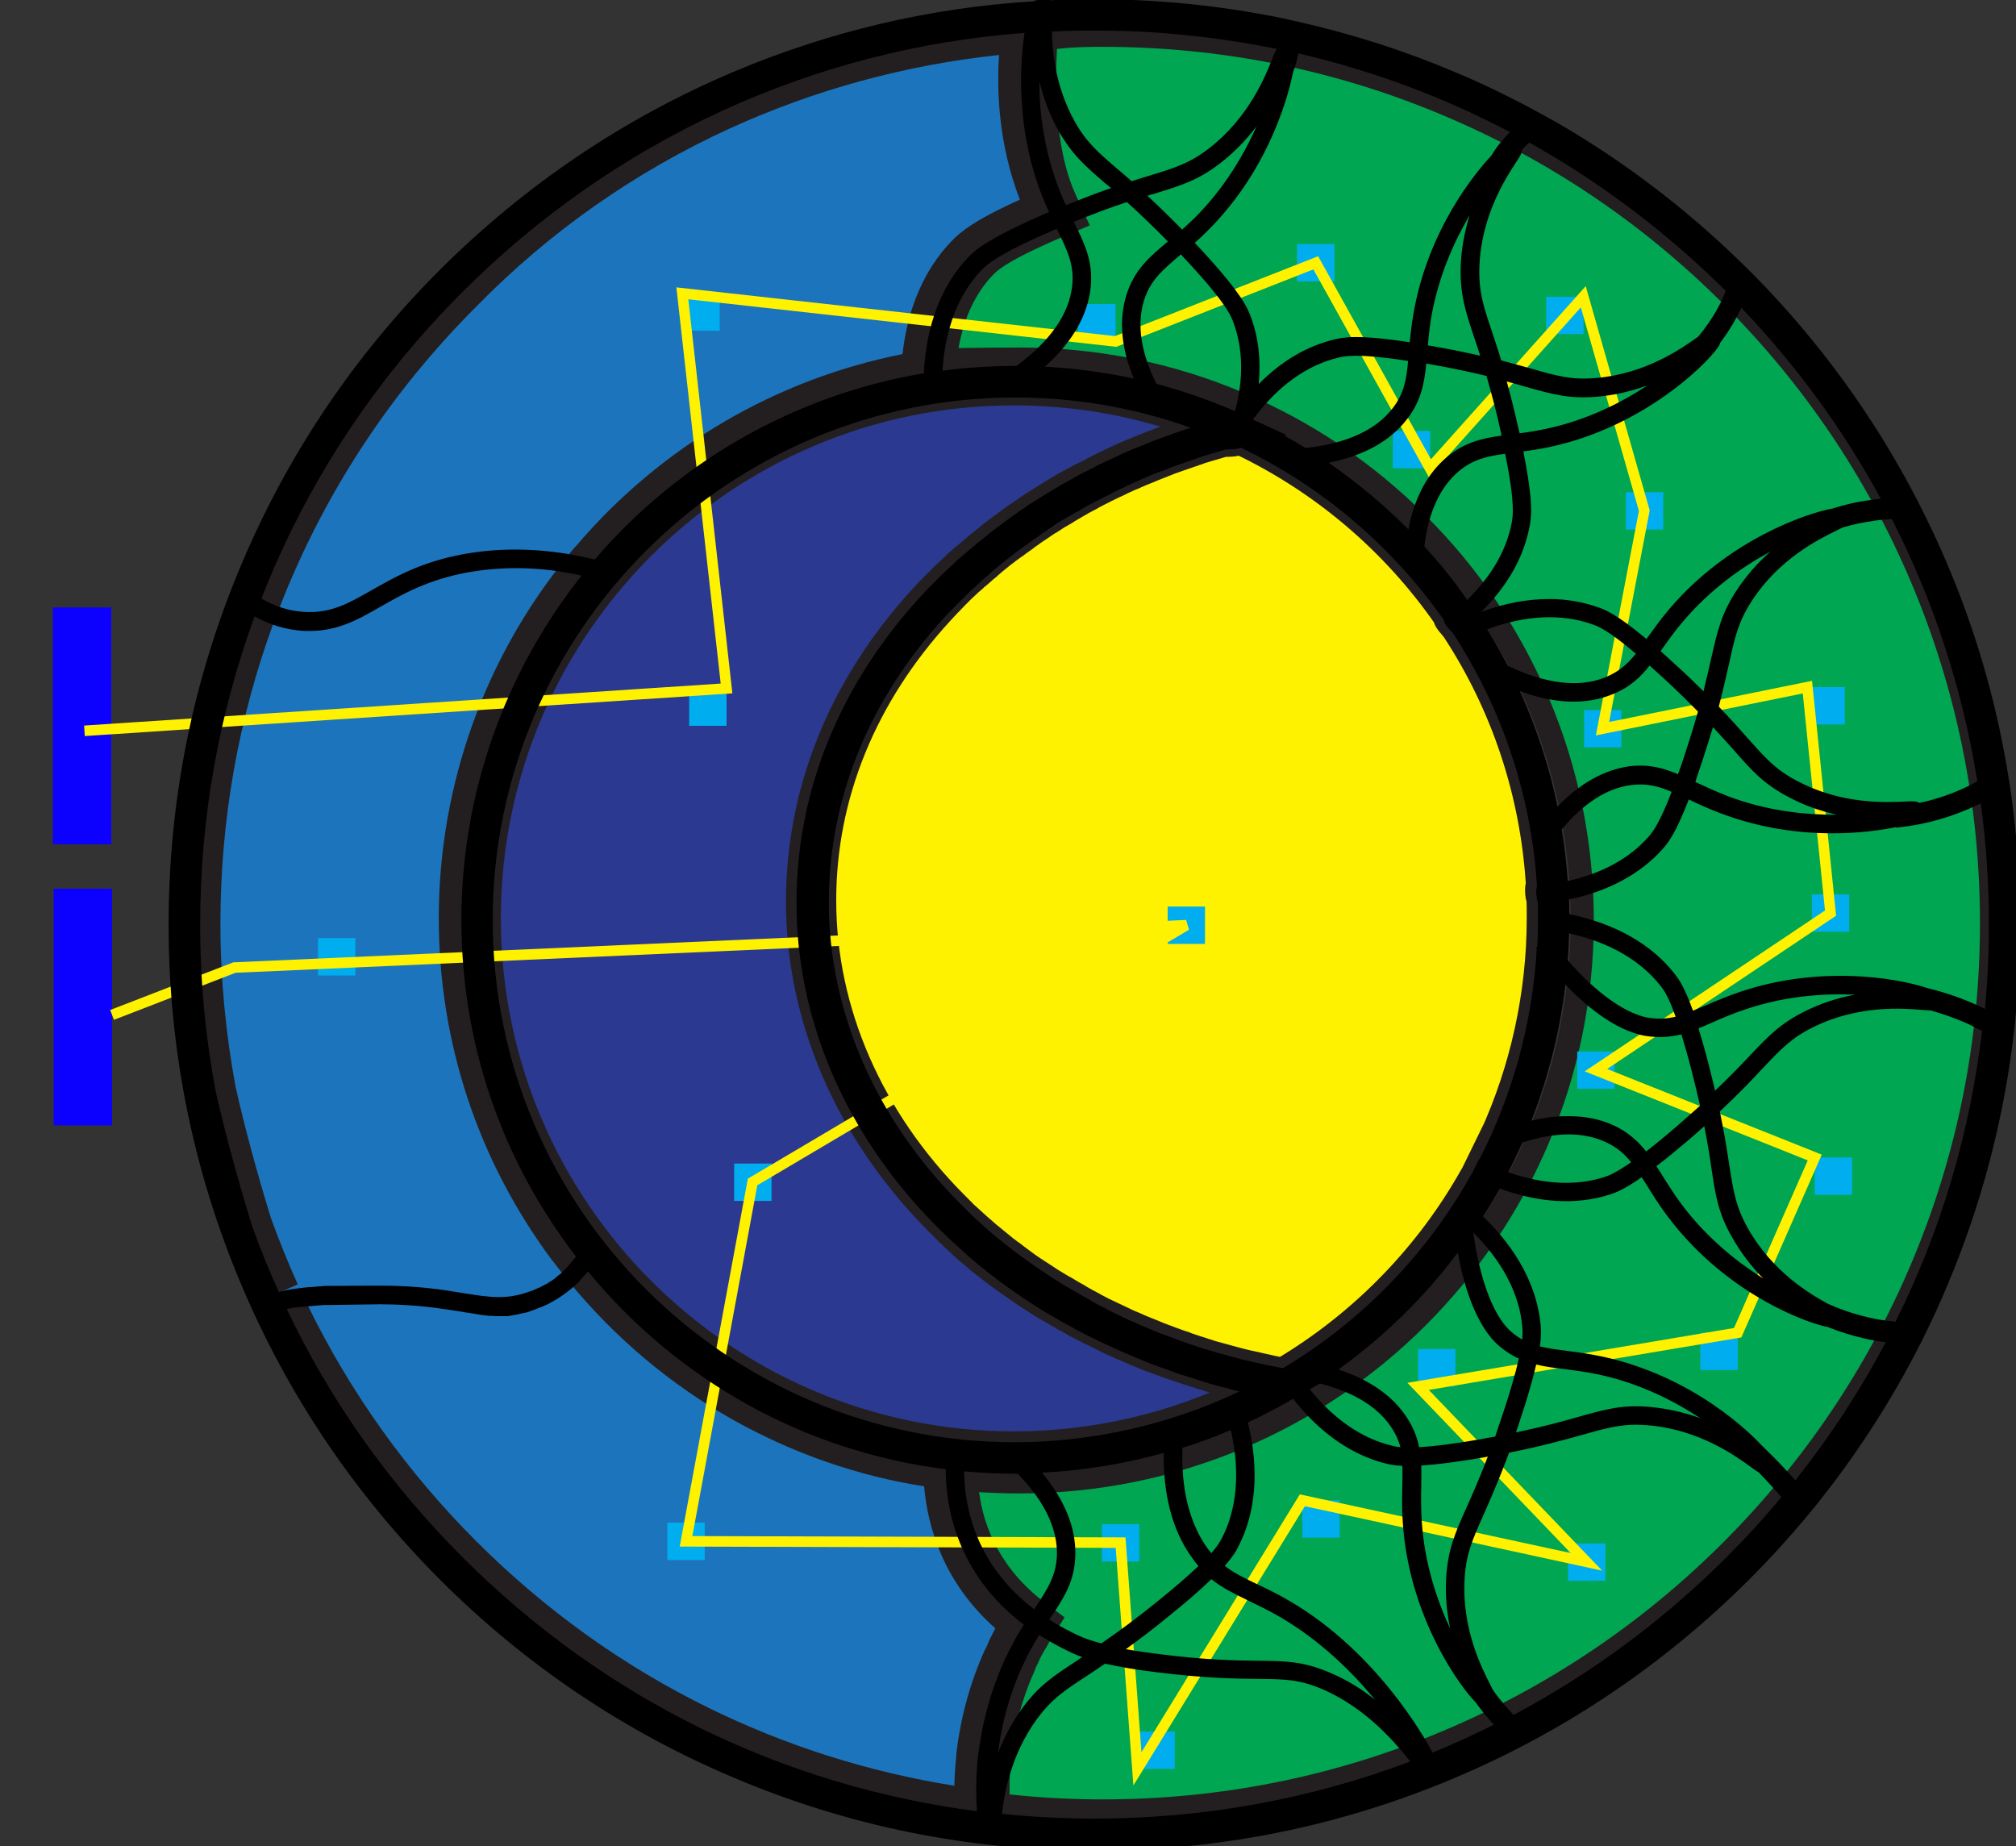 <?xml version="1.0" encoding="utf-8"?>
<!-- Generator: Adobe Illustrator 19.2.1, SVG Export Plug-In . SVG Version: 6.00 Build 0)  -->
<svg version="1.1" id="ELD:_Sun_and_Moon" xmlns="http://www.w3.org/2000/svg" xmlns:xlink="http://www.w3.org/1999/xlink" x="0px"
	 y="0px" viewBox="0 0 766.4 701.8" style="enable-background:new 0 0 766.4 701.8;" xml:space="preserve">
<rect x="0" y="0" width="766.4" height="701.8" fill="#333333" stroke="none"/>
<style type="text/css">
	.st0{fill:#00A651;}
	.st1{fill:#231F20;}
	.st2{fill:#1C75BC;}
	.st3{fill:#2B3990;stroke:#231F20;stroke-width:9;stroke-miterlimit:10;}
	.st4{fill:#FFF200;stroke:#231F20;stroke-width:9;stroke-miterlimit:10;}
	.st5{fill:#00AEEF;}
	.st6{fill:#0C00FF;}
	.st7{fill:none;stroke:#FFF200;stroke-width:4;}
</style>
<g id="DIF:_SunRays_2_">
	<g>
		<path class="st0" d="M419.2,688.4c-13.3,0-26.7-0.8-39.9-2.3c-0.1-8,0.1-14,0.4-16.7l0.2-1.5c1.4-12.2,4.6-23.9,9.5-34.8l0.1-0.2
			c0-0.1,0.1-0.2,0.1-0.3c0.2-0.5,0.5-1,0.7-1.4l0.2-0.4c0.2-0.4,0.4-0.9,0.7-1.3c0.2-0.4,0.4-0.8,0.6-1.2c0.5-1,1-1.9,1.5-2.8
			c0.3-0.5,0.6-1.1,0.9-1.6c0.1-0.2,0.9-1.5,0.9-1.5c0.6-1,1.2-2,1.8-3l2.2-3.5l-3.3-2.5c-21.3-15.8-27.3-35.7-28.1-51.1
			c5,0.4,12.3,0.8,20.3,0.8c57.1,0,110.7-22.2,151.1-62.5s62.6-93.9,62.6-150.9c0-117.6-95.9-213.3-213.7-213.3
			c-10.2,0-19.7,0.1-28.4,0.3c1.5-14.7,6.6-26.8,14.9-35.5c2-2,6-6.3,29.8-16.3l4.3-1.8l-2-4.2c-1.2-2.5-2.1-4.6-2.9-6.7
			c-7.3-18.7-6.8-44.7-5.9-58.2c7.2-0.4,14.4-0.7,21.5-0.7c90.3,0,175.2,35.1,239.1,98.9s99,148.5,99,238.7s-35.2,174.9-99,238.7
			C594.4,653.2,509.5,688.4,419.2,688.4z"/>
		<path class="st1" d="M419.2,17.8c45,0,88.7,8.8,129.8,26.2c39.7,16.8,75.4,40.8,106,71.4s54.7,66.2,71.5,105.9
			c17.4,41.1,26.2,84.7,26.2,129.6s-8.8,88.6-26.2,129.6c-16.8,39.7-40.9,75.3-71.5,105.9s-66.3,54.6-106,71.4
			c-41.1,17.4-84.8,26.2-129.8,26.2c-11.8,0-23.7-0.6-35.4-1.9c0-5.8,0.1-10.1,0.4-12.2v-0.4v-0.4l0,0l0,0V669c0-0.1,0-0.3,0-0.4
			c1.4-11.8,4.4-23.1,9.1-33.5l0.1-0.2v-0.1l0.1-0.1v-0.1v-0.1c0.2-0.4,0.4-0.9,0.6-1.3l0.2-0.4c0.2-0.4,0.4-0.9,0.6-1.3l0,0l0,0
			c0.2-0.4,0.3-0.7,0.5-1.1l0,0l0,0c0.5-1,0.9-1.8,1.4-2.6c0.3-0.5,0.6-1,0.9-1.5c0.1-0.2,0.2-0.3,0.3-0.5c0.1-0.2,0.2-0.4,0.3-0.6
			c0.1-0.1,0.1-0.3,0.2-0.4c0.6-1,1.2-2,1.8-2.9l4.4-7.1l-6.7-5c-17.6-13-24-29.1-25.8-42.6c4.4,0.3,9.7,0.5,15.4,0.5
			c29.4,0,58-5.8,84.9-17.1c26-11,49.3-26.7,69.4-46.7c20-20,35.8-43.3,46.8-69.2c11.4-26.9,17.2-55.4,17.2-84.8
			s-5.8-57.9-17.2-84.8c-11-25.9-26.7-49.2-46.8-69.2c-20-20-43.4-35.7-69.4-46.7c-26.9-11.4-55.5-17.1-84.9-17.1
			c-8.2,0-16,0.1-23.2,0.2c2-11.4,6.4-20.8,13-27.7c1.6-1.7,5.4-5.6,28.3-15.3l8.6-3.6l-3.9-8.4c-0.7-1.5-1.7-3.8-2.8-6.4
			c-6.4-16.3-6.5-38.5-5.8-52.3C407.8,17.9,413.6,17.8,419.2,17.8 M419.2,8.8c-8.6,0-17.2,0.3-25.6,1c-1.5,17.6-1.7,44.8,5.9,64.1
			c1,2.5,2,4.8,3,6.9c-24.6,10.4-28.9,14.9-31.3,17.3c-10,10.4-15.7,25.3-16.6,43.2c9.2-0.3,20.2-0.5,33.3-0.5
			c115.5,0,209.2,93.5,209.2,208.8s-93.7,208.8-209.2,208.8c-10.5,0-20-0.8-25-1.3c-0.1,15.1,4.1,40.4,30.1,59.7
			c-0.6,1-1.3,2-1.9,3.1c-0.2,0.3-0.4,0.6-0.6,1c-0.1,0.2-0.2,0.4-0.3,0.6c-0.3,0.5-0.6,1.1-0.9,1.6c-0.5,1-1,1.9-1.5,2.9
			c-0.2,0.4-0.4,0.9-0.6,1.3c-0.2,0.5-0.5,1-0.7,1.4c-0.3,0.6-0.6,1.2-0.9,1.8c-0.1,0.2-0.2,0.4-0.3,0.6
			c-5.8,12.8-8.6,25.4-9.9,36.2c0,0.2,0,0.4-0.1,0.6c0,0.3-0.1,0.6-0.1,0.9c-0.4,3.9-0.5,12.6-0.3,21.2c14.5,1.9,29.3,2.8,44.3,2.8
			c189.2,0,342.6-153.1,342.6-342S608.4,8.8,419.2,8.8L419.2,8.8z M359.4,556.8c-0.3,0,1,0.2,3.5,0.4v-0.1
			C360.8,556.9,359.7,556.8,359.4,556.8L359.4,556.8z"/>
	</g>
</g>
<g id="DIF:_MoonRAys">
	<path class="st2" d="M367.1,683.8c-72.1-10.3-137.5-43.1-189.5-95.1c-26.6-26.6-48.4-57.1-64.7-90.5c-1.5-3.3-3.4-7.3-3.7-8.1
		c0.1,0.2,0.6,1.8-0.3,3.5l-2.9,2.2l-2-8.6l4.9,2.4c-3.9-8.5-7.4-17.2-10.4-25.6c-5.6-18-10.1-34.9-13.6-50.2
		c-3.9-20.7-5.9-41.9-5.9-63c0-40.2,7-79.5,20.7-116.8c0.3-0.6,0.6-1.2,0.8-1.8c0.2-0.6,0.8-2.1,1.1-3.1c0.1-0.2,0.1-0.5,0.2-0.7
		c16.9-43.3,42.3-82.2,75.7-115.5c28.6-28.6,61.5-51.6,97.8-68.2c34.5-15.8,71.3-25.6,109.4-29c-1.4,12.5-1.9,35.4,7.5,59.5
		c0.4,1,0.8,1.9,1.2,2.9c-21.8,9.5-26,13.9-28.5,16.6c-10.3,10.7-16.3,25.7-17.7,43.6c-48.3,8.7-92.5,34.1-124.6,71.8
		c-0.6,0.6-1.3,1.4-2.1,2.4c-0.9,1.1-1.5,1.8-1.9,2.4c-30.5,37.9-47.3,85.5-47.3,134c0,46.3,14.6,90.3,42.2,127.4l6,7.7
		c34.4,42.2,82.6,69.4,136,76.9c0.6,14.7,5.7,38.2,28.6,56.9l-0.4,0.7c-0.1,0.2-0.3,0.4-0.4,0.7c-0.3,0.5-0.6,1.1-0.9,1.7
		c-0.6,1-1.1,2-1.6,3c-0.2,0.4-0.4,0.8-0.7,1.3c0,0-0.5,1.1-0.7,1.5l-0.2,0.5c-0.2,0.5-0.5,1-0.7,1.5c-0.1,0.2-0.2,0.4-0.3,0.7
		c-5.3,11.7-8.7,24.3-10.2,37.4l-0.2,1.5C367.2,673.6,367,678.9,367.1,683.8z"/>
	<path class="st1" d="M379.8,20.9c-0.9,13.4-0.3,33.7,7.9,55c-17.5,7.9-22.6,12.3-26,15.8c-10.3,10.7-16.7,25.5-18.6,42.9
		c-48,9.5-91.7,35-123.8,72.6c-0.8,0.8-1.5,1.6-2.2,2.5c-0.8,1-1.4,1.8-2,2.5c-15.3,19-27.2,40.1-35.4,62.9
		c-8.5,23.7-12.9,48.6-12.9,73.9c0,47.2,14.9,92.2,43.1,130.1l0.1,0.1l0.1,0.1l5.8,7.5l0.1,0.1l0.1,0.1
		c17.6,21.5,38.7,39.3,62.9,52.9c22.6,12.6,46.9,21.1,72.3,25.1c1.3,14.9,7,36.2,27.1,54c-0.5,0.9-1,1.8-1.5,2.9
		c-0.2,0.5-0.5,0.9-0.7,1.4s-0.5,1-0.7,1.5v0.1v0.1l-0.2,0.4c-0.2,0.5-0.5,1-0.7,1.4c-0.1,0.2-0.2,0.5-0.4,0.8
		c-5.4,12.1-9,25.1-10.6,38.7v0.1v0.1v0.1c0,0.2,0,0.3-0.1,0.5v0.4v0.4c-0.4,3.7-0.6,7.3-0.7,10.9c-32.5-5.2-63.8-15.1-93.2-29.5
		c-32.7-16-62.5-37.4-88.6-63.5c-26.2-26.2-47.7-56.3-63.8-89.2c-1.5-3.1-3.2-6.9-3.5-7.7c0.2,0.6,1.3,3.7-0.5,7.1l-8-4.2l2,8.8
		l-2-8.8l0,0l8-3.6c-3.8-8.4-7.2-16.9-10.2-25.2c-5.5-17.9-10-34.6-13.4-49.7c-3.8-20.4-5.8-41.3-5.8-62.1c0-39.5,6.8-78,20.3-114.7
		c1.2-2.1,1.9-4.4,2.3-5.8c0.1-0.2,0.1-0.4,0.2-0.6c16.7-42.6,41.7-80.8,74.5-113.6C209,88,241.5,65.3,277.3,48.9
		C309.7,34.1,344.2,24.7,379.8,20.9 M390,10.9c-81.5,6-157.2,40.6-215.6,98.9c-34.1,34.1-60,74.1-76.9,117.6
		c0.2,0.2-1.7,4.8-1.8,4.8l0,0c-13.9,37.5-21.1,77.5-21.1,118.6c0,21.7,2,43.1,6,64c3.5,15.5,8.1,32.4,13.7,50.7
		c3.1,8.8,6.7,17.5,10.5,26c0.1,0,0.1,0,0.2,0c-0.2,0,3.9,8.7,3.9,8.7c16.4,33.6,38.4,64.5,65.6,91.7c54,54,122.9,87.6,197.4,97.1
		c-0.4-5-0.5-12.1,0.4-20.3c0-0.3,0.1-0.6,0.1-0.9c0-0.2,0-0.4,0.1-0.6c1.2-10.7,4.1-23.4,9.9-36.2c0.1-0.2,0.2-0.4,0.3-0.6
		c0.3-0.6,0.6-1.2,0.9-1.8c0.2-0.5,0.5-1,0.7-1.4s0.4-0.9,0.6-1.3c0.5-1,1-1.9,1.5-2.9c0.3-0.5,0.6-1.1,0.9-1.6
		c0.1-0.2,0.2-0.4,0.4-0.6c0.2-0.3,0.4-0.6,0.6-1c0.6-1.1,1.3-2.1,1.9-3.1c-26-19.3-30.2-44.7-30.1-59.7
		c-55-6.7-103.5-34.8-136.9-75.7l-5.8-7.5c-25.9-34.9-41.3-78.1-41.3-124.8c0-49.7,17.4-95.5,46.5-131.4c-0.1,0,3.4-4.3,3.5-4.3l0,0
		c31.5-37,75.7-62.9,125.7-71.1c0.7-18.4,6.4-33.7,16.6-44.3c2.3-2.4,6.7-6.9,31.3-17.3c-1-2.1-2-4.4-3-6.9
		C386.8,48.9,387.7,24.8,390,10.9L390,10.9z"/>
</g>
<path id="DIF:_Moon" class="st3" d="M473.8,528c-27.4,13.5-57.6,20.6-88.4,20.6c-110,0-199.5-89.5-199.5-199.5
	s89.5-199.5,199.5-199.5c24.1,0,47.6,4.2,69.8,12.6c-0.7,0.2-1.3,0.4-2,0.6c-0.5,0.2-1,0.3-1.6,0.5c-1,0.3-2,0.7-3,1
	c-0.3,0.1-0.7,0.2-1.1,0.4c-1.3,0.5-2.7,0.9-4,1.4c-0.5,0.2-0.9,0.3-1.4,0.5c-0.9,0.3-1.8,0.6-2.6,1c-0.5,0.2-1.1,0.4-1.6,0.6
	c-0.8,0.3-1.5,0.6-2.3,0.9c-0.6,0.2-1.2,0.5-1.7,0.7c-0.7,0.3-1.5,0.6-2.2,0.9c-0.6,0.2-1.2,0.5-1.8,0.7c-0.7,0.3-1.4,0.6-2.1,0.9
	c-0.6,0.3-1.2,0.5-1.8,0.8c-0.7,0.3-1.4,0.6-2.1,1c-0.6,0.3-1.2,0.5-1.7,0.8c-0.7,0.3-1.4,0.7-2.1,1c-0.5,0.3-1.1,0.5-1.6,0.8
	c-0.8,0.4-1.5,0.7-2.2,1.1c-0.5,0.2-1,0.5-1.5,0.8c-0.9,0.5-1.8,0.9-2.8,1.4c-0.3,0.2-0.6,0.3-1,0.5c-1.2,0.6-2.4,1.3-3.6,1.9
	c-0.4,0.2-0.9,0.5-1.3,0.7c-0.8,0.4-1.5,0.8-2.3,1.3c-0.5,0.3-1,0.6-1.5,0.9c-0.7,0.4-1.4,0.8-2,1.2c-0.5,0.3-1.1,0.6-1.6,1
	c-0.7,0.4-1.3,0.8-2,1.2c-0.5,0.3-1,0.7-1.6,1c-0.6,0.4-1.3,0.8-1.9,1.2c-0.5,0.3-1,0.7-1.5,1c-0.6,0.4-1.3,0.8-1.9,1.3
	c-0.5,0.3-1,0.7-1.5,1c-0.6,0.4-1.3,0.9-1.9,1.3c-0.5,0.3-0.9,0.6-1.4,1c-0.7,0.5-1.4,1-2.1,1.5c-0.4,0.3-0.8,0.6-1.2,0.9
	c-0.9,0.7-1.8,1.4-2.7,2c-0.2,0.1-0.4,0.3-0.5,0.4c-1.1,0.8-2.1,1.6-3.2,2.5c-0.4,0.3-0.7,0.6-1.1,0.9c-0.7,0.5-1.4,1.1-2.1,1.7
	c-0.4,0.3-0.8,0.7-1.2,1c-0.6,0.5-1.2,1-1.9,1.6c-0.4,0.4-0.8,0.7-1.3,1.1c-0.6,0.5-1.2,1-1.8,1.5c-0.4,0.4-0.9,0.8-1.3,1.1
	c-0.6,0.5-1.1,1-1.7,1.5c-0.4,0.4-0.8,0.8-1.2,1.2c-0.6,0.5-1.1,1.1-1.7,1.6c-0.4,0.4-0.8,0.8-1.2,1.1c-0.6,0.6-1.2,1.1-1.7,1.7
	l-1.1,1.1c-0.6,0.6-1.2,1.3-1.9,1.9c-0.3,0.3-0.6,0.6-0.9,0.9c-0.9,0.9-1.8,1.9-2.7,2.9c-30.9,33.6-47.2,73.8-47.2,116.2
	c0,44.4,18.8,87.8,52.9,122.1c1,1,2,2,3,3c0.3,0.3,0.7,0.7,1,1c0.7,0.7,1.4,1.3,2.1,2c0.4,0.4,0.8,0.8,1.2,1.1
	c0.6,0.6,1.3,1.2,1.9,1.8c0.4,0.4,0.9,0.8,1.3,1.2c0.6,0.6,1.3,1.1,1.9,1.6c0.5,0.4,0.9,0.8,1.4,1.2c0.6,0.5,1.3,1,1.9,1.6
	c0.5,0.4,1,0.8,1.5,1.2c0.6,0.5,1.3,1,1.9,1.5c0.5,0.4,1,0.8,1.5,1.2c0.7,0.5,1.3,1,2,1.5c0.5,0.4,1,0.7,1.5,1.1
	c0.7,0.5,1.4,1,2.1,1.5c0.5,0.4,1,0.7,1.4,1c0.8,0.5,1.5,1.1,2.3,1.6c0.4,0.3,0.9,0.6,1.3,0.9c1,0.7,2,1.4,3,2
	c0.2,0.1,0.4,0.3,0.6,0.4c1.2,0.8,2.4,1.6,3.7,2.4c0.4,0.3,0.9,0.5,1.3,0.8c0.8,0.5,1.6,1,2.5,1.5c0.5,0.3,1,0.6,1.6,0.9
	c0.7,0.4,1.5,0.9,2.2,1.3c0.6,0.3,1.1,0.6,1.7,1c0.7,0.4,1.4,0.8,2.2,1.2c0.6,0.3,1.2,0.6,1.8,1c0.7,0.4,1.4,0.8,2.2,1.2
	c0.6,0.3,1.2,0.6,1.8,0.9c0.7,0.4,1.5,0.8,2.2,1.1c0.6,0.3,1.2,0.6,1.8,0.9c0.7,0.4,1.5,0.7,2.2,1.1c0.6,0.3,1.2,0.6,1.8,0.9
	c0.8,0.4,1.5,0.7,2.3,1.1c0.6,0.3,1.2,0.5,1.8,0.8c0.8,0.4,1.6,0.7,2.4,1.1c0.6,0.2,1.1,0.5,1.7,0.7c1,0.4,2,0.9,3,1.3
	c0.4,0.2,0.8,0.3,1.1,0.5c1.4,0.6,2.8,1.1,4.2,1.7c0.5,0.2,1,0.4,1.5,0.5c0.9,0.4,1.9,0.7,2.8,1.1c0.6,0.2,1.2,0.4,1.7,0.6
	c0.9,0.3,1.7,0.6,2.5,0.9c0.6,0.2,1.2,0.4,1.9,0.6c0.8,0.3,1.6,0.6,2.5,0.9c0.6,0.2,1.3,0.4,1.9,0.6c0.8,0.3,1.6,0.5,2.5,0.8
	c0.7,0.2,1.3,0.4,1.9,0.6c0.8,0.3,1.7,0.5,2.5,0.8c0.6,0.2,1.3,0.4,1.9,0.6c0.8,0.2,1.7,0.5,2.6,0.7c0.6,0.2,1.2,0.3,1.9,0.5
	c0.9,0.2,1.8,0.5,2.7,0.7c0.6,0.2,1.2,0.3,1.8,0.5c1,0.2,2,0.5,2.9,0.7c0.5,0.1,1,0.2,1.6,0.4C473.5,527.9,473.7,527.9,473.8,528z"
	/>
<path id="DIF:_Sun" class="st4" d="M584.6,360L584.6,360C584.6,360.1,584.6,360.1,584.6,360c-1.6,28.5-9.2,56.3-22.3,81.4
	c0,0-0.1,0-0.1-0.1l-2.2,4.5l0,0c-0.8,1.3-1.5,2.7-2.3,4c-17,29.1-41.3,53.5-70.2,70.7c-0.5-0.1-0.9-0.2-1.3-0.2
	c-0.8-0.2-1.6-0.3-2.4-0.5c-0.7-0.2-1.5-0.3-2.2-0.5c-0.8-0.2-1.6-0.3-2.3-0.5c-0.7-0.2-1.5-0.3-2.2-0.5c-0.8-0.2-1.5-0.3-2.3-0.5
	c-0.7-0.2-1.5-0.3-2.2-0.5c-0.8-0.2-1.5-0.4-2.3-0.6c-0.7-0.2-1.5-0.4-2.2-0.6c-0.7-0.2-1.5-0.4-2.2-0.6c-0.7-0.2-1.5-0.4-2.2-0.6
	c-0.7-0.2-1.5-0.4-2.2-0.6c-0.7-0.2-1.5-0.4-2.2-0.7c-0.7-0.2-1.4-0.4-2.2-0.7c-0.7-0.2-1.5-0.5-2.2-0.7s-1.4-0.5-2.1-0.7
	s-1.5-0.5-2.2-0.8c-0.7-0.2-1.4-0.5-2.1-0.7c-0.7-0.3-1.5-0.5-2.2-0.8c-0.7-0.2-1.4-0.5-2.1-0.8s-1.5-0.5-2.2-0.8s-1.4-0.5-2-0.8
	c-0.7-0.3-1.5-0.6-2.2-0.9s-1.3-0.5-2-0.8s-1.4-0.6-2.2-0.9c-0.6-0.3-1.3-0.6-2-0.9s-1.4-0.6-2.2-0.9c-0.7-0.3-1.3-0.6-1.9-0.9
	c-0.7-0.3-1.4-0.7-2.1-1c-0.6-0.3-1.3-0.6-1.9-0.9c-0.7-0.3-1.4-0.7-2.1-1c-0.6-0.3-1.2-0.6-1.9-0.9c-0.7-0.4-1.4-0.7-2.1-1.1
	c-0.6-0.3-1.2-0.6-1.8-1c-0.7-0.4-1.4-0.7-2.1-1.1c-0.6-0.3-1.2-0.7-1.8-1c-0.7-0.4-1.4-0.8-2-1.2c-0.6-0.3-1.2-0.7-1.8-1
	c-0.7-0.4-1.3-0.8-2-1.2c-0.6-0.4-1.2-0.7-1.8-1c-0.7-0.4-1.3-0.8-2-1.2c-0.6-0.4-1.2-0.7-1.8-1.1c-0.7-0.4-1.3-0.8-2-1.3
	c-0.6-0.4-1.1-0.7-1.7-1.1c-0.7-0.4-1.3-0.9-2-1.3c-0.5-0.4-1.1-0.7-1.7-1.1s-1.3-0.9-1.9-1.3c-0.5-0.4-1.1-0.8-1.6-1.2
	c-0.6-0.5-1.3-0.9-1.9-1.4c-0.5-0.4-1.1-0.8-1.6-1.2c-0.6-0.5-1.2-1-1.9-1.4c-0.5-0.4-1-0.8-1.6-1.2c-0.6-0.5-1.2-1-1.8-1.5
	c-0.5-0.4-1-0.8-1.5-1.2c-0.6-0.5-1.2-1-1.8-1.5c-0.5-0.4-1-0.8-1.5-1.2c-0.6-0.5-1.2-1.1-1.8-1.6c-0.5-0.4-0.9-0.8-1.4-1.2
	c-0.6-0.5-1.2-1.1-1.9-1.7c-0.4-0.4-0.9-0.8-1.3-1.2c-0.7-0.6-1.4-1.3-2.1-1.9c-0.3-0.3-0.7-0.6-1-1c-1-1-2-2-3-3
	c-32.2-32.4-49.9-73.2-49.9-115c0-39.8,15.4-77.6,44.6-109.4c0.9-1,1.8-1.9,2.7-2.9c0.3-0.3,0.6-0.6,0.9-0.9
	c0.6-0.6,1.2-1.3,1.8-1.9c0.4-0.4,0.8-0.8,1.2-1.2c0.5-0.5,1.1-1.1,1.6-1.6c0.4-0.4,0.9-0.8,1.3-1.2c0.5-0.5,1.1-1,1.6-1.5
	c0.5-0.4,0.9-0.8,1.4-1.2c0.5-0.5,1-1,1.6-1.4c0.5-0.4,1-0.9,1.5-1.3c0.5-0.5,1-0.9,1.5-1.3c0.5-0.4,1-0.8,1.5-1.3
	c0.5-0.4,1-0.9,1.5-1.3c0.5-0.4,1-0.8,1.6-1.3c0.5-0.4,1-0.8,1.6-1.3c0.5-0.4,1.1-0.8,1.6-1.2s1-0.8,1.6-1.2
	c0.5-0.4,1.1-0.8,1.7-1.2c0.5-0.4,1.1-0.8,1.6-1.2c0.6-0.4,1.1-0.8,1.7-1.2c0.5-0.4,1.1-0.8,1.6-1.2c0.6-0.4,1.2-0.8,1.7-1.2
	s1.1-0.7,1.6-1.1c0.6-0.4,1.2-0.8,1.8-1.2c0.5-0.4,1.1-0.7,1.6-1.1c0.6-0.4,1.2-0.8,1.8-1.1c0.6-0.4,1.1-0.7,1.7-1.1
	c0.6-0.4,1.2-0.8,1.8-1.1c0.6-0.3,1.1-0.7,1.7-1c0.6-0.4,1.2-0.7,1.8-1.1c0.6-0.3,1.1-0.7,1.7-1c0.6-0.4,1.2-0.7,1.9-1.1
	c0.6-0.3,1.1-0.7,1.7-1s1.3-0.7,1.9-1s1.2-0.6,1.8-1c0.6-0.3,1.3-0.7,1.9-1s1.2-0.6,1.8-0.9c0.6-0.3,1.3-0.7,2-1
	c0.6-0.3,1.2-0.6,1.8-0.9c0.7-0.3,1.3-0.6,2-0.9c0.6-0.3,1.2-0.6,1.8-0.9c0.7-0.3,1.3-0.6,2-0.9c0.6-0.3,1.2-0.6,1.9-0.8
	c0.7-0.3,1.3-0.6,2-0.9c0.6-0.3,1.3-0.5,1.9-0.8c0.7-0.3,1.3-0.5,2-0.8c0.6-0.3,1.3-0.5,1.9-0.8c0.7-0.3,1.3-0.5,2-0.8
	c0.6-0.2,1.3-0.5,2-0.8c0.7-0.2,1.3-0.5,2-0.8c0.7-0.2,1.3-0.5,2-0.7s1.3-0.5,2-0.7s1.3-0.5,2-0.7s1.4-0.5,2-0.7
	c0.7-0.2,1.3-0.4,2-0.7c0.7-0.2,1.4-0.4,2-0.7c0.7-0.2,1.4-0.4,2-0.6s1.4-0.4,2-0.6c0.7-0.2,1.4-0.4,2.1-0.6c0.7-0.2,1.4-0.4,2-0.6
	c0.2-0.1,0.4-0.1,0.7-0.2c0,0,5.2,0.1,5.6-0.9c31.6,15,58.6,38,78.5,66.7c-0.7,0.5,3,4.4,3,4.5c19.1,29.1,30,62.4,32.1,97.1
	c-0.6,0-0.3,5,0.2,5c0.1,2.3,0.1,4.7,0.1,7C584.9,352.7,584.8,356.4,584.6,360z"/>
<rect id="NLED:_APA102C" x="120.9" y="356.6" class="st5" width="14.2" height="14.2"/>
<rect id="NLED:_APA102C_1_" x="259.4" y="111.5" class="st5" width="14.2" height="14.2"/>
<rect id="NLED:_APA102C_2_" x="493.1" y="92.8" class="st5" width="14.2" height="14.2"/>
<rect id="NLED:_APA102C_3_" x="409.9" y="115.6" class="st5" width="14.2" height="14.2"/>
<rect id="NLED:_APA102C_4_" x="529.5" y="163.8" class="st5" width="14.2" height="14.2"/>
<rect id="NLED:_APA102C_5_" x="587.8" y="112.8" class="st5" width="14.2" height="14.2"/>
<rect id="NLED:_APA102C_6_" x="618.1" y="187.1" class="st5" width="14.2" height="14.2"/>
<rect id="NLED:_APA102C_7_" x="602.2" y="269.9" class="st5" width="14.2" height="14.2"/>
<rect id="NLED:_APA102C_8_" x="687.1" y="261.2" class="st5" width="14.2" height="14.2"/>
<rect id="NLED:_APA102C_9_" x="599.6" y="399.7" class="st5" width="14.2" height="14.2"/>
<rect id="NLED:_APA102C_10_" x="688.8" y="340" class="st5" width="14.2" height="14.2"/>
<rect id="NLED:_APA102C_11_" x="689.9" y="440" class="st5" width="14.2" height="14.2"/>
<rect id="NLED:_APA102C_12_" x="539.1" y="512.8" class="st5" width="14.2" height="14.2"/>
<rect id="NLED:_APA102C_13_" x="646.4" y="506.6" class="st5" width="14.2" height="14.2"/>
<rect id="NLED:_APA102C_14_" x="596.1" y="586.7" class="st5" width="14.2" height="14.2"/>
<rect id="NLED:_APA102C_15_" x="495.1" y="570.3" class="st5" width="14.2" height="14.2"/>
<rect id="NLED:_APA102C_16_" x="418.9" y="579.4" class="st5" width="14.2" height="14.2"/>
<rect id="NLED:_APA102C_17_" x="432.4" y="658.2" class="st5" width="14.2" height="14.2"/>
<rect id="NLED:_APA102C_18_" x="253.7" y="578.8" class="st5" width="14.2" height="14.2"/>
<rect id="NLED:_APA102C_19_" x="262" y="261.7" class="st5" width="14.2" height="14.2"/>
<rect id="NLED:_APA102C_20_" x="279.1" y="442.3" class="st5" width="14.2" height="14.2"/>
<rect id="NLED:_APA102C_21_" x="443.9" y="344.6" class="st5" width="14.2" height="14.2"/>
<path id="BO:_Breakout" class="st6" d="M42.6,418.8v-9v-6v-18v-6v-18v-24H20.4v24v18v6v18v6v9v9h22.2V418.8z"/>
<path id="BI:_Breakin" class="st6" d="M42.3,311.9v-9v-6v-18v-6v-18v-24H20.1v24v18v6v18v6v9v9h22.2
	C42.3,320.9,42.3,311.9,42.3,311.9z"/>
<polyline id="CP:_CircuitPath" class="st7" points="32.1,277.8 276.2,261.7 259.4,111.5 424.1,129.8 500.2,99.9 543.6,178 
	601.9,112.8 625.1,194.1 609.2,277 687.1,261.2 695.9,347.1 606.7,406.8 689.9,440 660.6,506.6 539.1,527 603.1,593.7 495.1,570.3 
	432.4,672.4 426,586.4 260.8,585.9 286.1,449.3 451,351.7 89.1,367.8 42.6,385.8 "/>
<path id="ART:_Sun_and_Moon" d="M764,298.1l-1.1-6.6c-4.5-26.4-12.1-52.3-22.6-77c-2.5-5.9-5.3-12.1-8.4-18.3l-3.1-6.2
	c-16.3-31.5-37.3-60.4-62.5-85.9l-5-4.9c-21.1-20.5-44.5-38.2-69.6-52.7l-6.5-3.6c-10.5-5.7-21.2-11-32.1-15.5
	c-19.3-8.2-39.4-14.6-59.9-19.2l-6.3-1.4c-23.1-4.7-47-7.1-70.8-7.1c-5.5,0-11.2,0.1-16.8,0.4c-0.4-0.2-0.9-0.3-1.1-0.3
	c0,0-3.8-0.2-5.3,0.7C353.5,2.9,315.2,12,279.1,27.2c-41.9,17.7-79.5,43.1-111.9,75.4c-32.3,32.3-57.7,69.9-75.4,111.9
	c-18.4,43.4-27.7,89.5-27.7,137c0,47.5,9.3,93.6,27.7,137c17.7,41.9,43.1,79.5,75.4,111.9c32.3,32.3,69.9,57.7,111.9,75.4
	c43.4,18.4,89.5,27.7,137,27.7c47.5,0,93.6-9.3,137-27.7c41.9-17.7,79.5-43.1,111.9-75.4c7.2-7.2,14.2-14.8,20.9-22.8l3.9-4.7
	c15.6-19.3,29.2-40.3,40.4-62.4l3-6.1c2.5-5.2,4.9-10.5,7.1-15.8c12.3-29.1,20.6-59.8,24.7-91.2l0.8-6.7c1.4-13,2.2-26.2,2.2-39.1
	C768,333.6,766.6,315.6,764,298.1z M371.4,688.5c-74.5-9.7-142.1-43.1-195.6-96.6c-27.7-27.7-50.2-59.4-66.8-94.3
	c0.2,0,0.3-0.1,0.5-0.1c0.3-0.1,0.6-0.1,0.9-0.2c0.3-0.1,0.7-0.1,1.1-0.2c0.3,0,0.6-0.1,0.9-0.1c0.4-0.1,0.7-0.1,1.1-0.1l1-0.1
	c0.4,0,0.8-0.1,1.2-0.1c0.3,0,0.7-0.1,1-0.1c0.4,0,0.8-0.1,1.3-0.1l1-0.1c0.4,0,0.9-0.1,1.3-0.1l1.1-0.1c0.4,0,0.9,0,1.4-0.1
	l21.7-0.3c3.3,0,6.5,0.1,9.6,0.3c8.9,0.5,15.4,1.6,21.2,2.5c1.1,0.2,2.1,0.4,3.2,0.5l1.2,0.2c0.4,0.1,0.8,0.1,1.2,0.2l0.6,0.1
	c0.4,0.1,0.8,0.1,1.2,0.2l0.7,0.1c0.3,0,0.7,0.1,1,0.1l0.7,0.1c0.3,0,0.7,0.1,1,0.1l0.7,0c0.3,0,0.7,0,1,0.1l0.8,0c0.3,0,0.6,0,1,0
	l0.1,0c0.1,0,0.3,0,0.4,0l0.4,0c0.2,0,0.5,0,0.7,0c0.2,0,0.4,0,0.7,0l0.4,0c0.2,0,0.4,0,0.6,0c0.2,0,0.4,0,0.7-0.1l0.5-0.1
	c0.2,0,0.4,0,0.6-0.1c0.2,0,0.5-0.1,0.7-0.1l0.5-0.1c0.2,0,0.4-0.1,0.6-0.1c0.3,0,0.5-0.1,0.8-0.2l0.5-0.1c0.2,0,0.3-0.1,0.5-0.1
	c0.3-0.1,0.6-0.2,1-0.2l0.4-0.1c0.1,0,0.3-0.1,0.4-0.1c0.4-0.1,0.8-0.2,1.3-0.4l0.2-0.1c0.1,0,0.2-0.1,0.3-0.1
	c0.6-0.2,1.3-0.4,1.9-0.7c0.7-0.3,1.5-0.6,2.1-0.8c0.2-0.1,0.3-0.1,0.4-0.2l0.5-0.2c0.4-0.2,0.8-0.3,1.1-0.5
	c0.2-0.1,0.4-0.2,0.6-0.3l0.4-0.2c0.3-0.2,0.6-0.3,0.9-0.5c0.2-0.1,0.4-0.2,0.6-0.3l0.3-0.2c0.3-0.2,0.6-0.3,0.9-0.5
	c0.2-0.1,0.4-0.2,0.6-0.4l0.3-0.2c0.3-0.2,0.5-0.3,0.8-0.5c0.2-0.2,0.5-0.3,0.7-0.5c0.3-0.2,0.6-0.4,0.8-0.6
	c0.2-0.2,0.5-0.3,0.7-0.5c0.3-0.2,0.5-0.4,0.8-0.6c0.2-0.2,0.4-0.4,0.6-0.5c0.2-0.2,0.5-0.4,0.7-0.6c0.2-0.2,0.4-0.4,0.6-0.5
	c0.2-0.2,0.4-0.4,0.7-0.6c0.2-0.2,0.4-0.4,0.6-0.6c0.2-0.2,0.4-0.4,0.6-0.6c0.2-0.2,0.4-0.4,0.5-0.6c0.2-0.2,0.4-0.4,0.6-0.7
	c0.2-0.2,0.3-0.3,0.5-0.5c0.2-0.2,0.4-0.4,0.6-0.7l0.5-0.6c0.2-0.2,0.4-0.4,0.6-0.7l0.1-0.1c34.4,41.8,82.7,68.5,136,75.2
	c0,14.2,4.1,39.7,29.7,59.1c-0.5,0.8-0.9,1.5-1.4,2.3c-0.2,0.3-0.4,0.6-0.6,1l-0.4,0.6c-0.3,0.5-0.6,1.1-0.9,1.6
	c-0.5,1-1,1.9-1.5,2.9c-0.2,0.3-0.3,0.7-0.5,1l-0.2,0.3c-0.2,0.5-0.5,1-0.7,1.4c-0.3,0.6-0.6,1.2-0.9,1.9l-0.3,0.6
	c-5.1,11.4-8.5,23.6-10,36.5l-0.2,1.5C370.9,678,371.1,684.7,371.4,688.5z M551.3,619.1c-4.9-10.5-9.7-24.5-10.8-40.6
	c-0.3-5-0.3-9.4-0.2-13.3c0-2.7,0.1-5.4,0-8.1c6-0.4,14-1.4,23.7-3.1c0.5-0.1,1.1-0.2,1.6-0.3c-3.2,8.4-5.9,14.5-8.1,19.4
	c-4.4,9.8-7,15.8-7.7,26.3C549.4,605.9,549.9,612.5,551.3,619.1z M560.4,128.2c0.7,2,1.5,4.4,2.3,7c-5.9-1.3-12-2.6-18.7-3.7
	l-1.2-0.2c0.3-3.1,0.6-6.4,1.2-10.1c2.7-16,8.8-29.4,14.7-39.4c-2,6.4-3.2,13-3.4,19.5C555,111.8,557,118,560.4,128.2z M686.4,384.3
	c-9.4,4.6-13.9,9.3-21.4,17.2c-3.3,3.5-7.4,7.8-13,13.1c-0.8-3.2-1.5-6.4-2.4-9.8c-1.3-5.2-2.7-9.9-3.9-13.9
	c1.8-0.7,3.6-1.5,5.4-2.3c3.6-1.6,7.6-3.3,12.4-4.9c15.3-5.2,30.1-6.1,41.7-5.6C698.6,379.3,692.3,381.4,686.4,384.3z M647.1,289.4
	c1.5-4.5,2.8-8.8,4.1-13c3.1,3.3,5.6,6.2,7.9,8.7c7.1,8.1,11.4,12.9,20.7,17.8c5.8,3.1,12,5.4,18.6,6.8c-11.6,0.1-26.3-1.3-41.4-7
	c-4.7-1.8-8.7-3.7-12.2-5.3l-0.3-0.1C645.2,294.9,646.2,292.2,647.1,289.4z M660,224.7c-5.7,8.8-7.1,15.2-9.5,25.7
	c-0.8,3.4-1.7,7.5-2.9,12.4c-3.3-3.3-6.8-6.7-10.6-10.1c-2-1.8-3.9-3.6-5.7-5.2l0.7-1c2.3-3.2,4.8-6.8,8.1-10.6
	c10.5-12.3,22.7-20.7,32.9-26.2C667.9,214.2,663.6,219.2,660,224.7z M635.5,301c-4.9,12.7-7.5,15.6-8.9,17.2
	c-7.3,8.2-17.6,13.8-30.6,16.7c-0.5-6.6-1.2-13.2-2.3-19.6c8.3-10,17.2-15.7,26.5-16.9C626,297.7,630.4,298.8,635.5,301z
	 M626.8,386.9c-10.4-1.7-22.7-12.4-30.8-21.9c0.3-3.4,0.4-6.9,0.5-10.2c15.2,3.3,27.2,10.3,34.8,20c1.1,1.4,2.9,3.7,5.7,11.7
	C633.5,387.3,630.3,387.4,626.8,386.9z M578.8,434.3c12.7-4.1,23.4-4.1,32,0c3.7,1.8,6.6,4.1,9.3,7.5c-6.2,4.3-8.8,5.2-10.4,5.7
	c-10.7,3.4-23.3,2.7-36.3-1.9C575.3,441.8,577.1,438,578.8,434.3z M582.2,426c6.4-16.6,10.8-33.9,12.9-51.7
	c6.8,7.1,18.6,17.5,30.6,19.5c4.6,0.7,8.9,0.5,13.5-0.6c1.2,3.9,2.5,8.4,3.8,13.5c1.2,4.7,2.3,9.2,3.3,13.6
	c-2.8,2.5-5.7,5.1-8.7,7.7c-4.4,3.8-8.3,7-11.8,9.7c-3.5-4.4-7.2-7.4-11.9-9.7c-5.2-2.5-11-3.7-17.4-3.7
	C591.9,424.2,587.2,424.8,582.2,426z M610.2,257.5c-10,4-22.5,2.5-37-4.4c-2.4-4.7-5.1-9.4-7.8-13.9c14.5-5.4,28.3-6,39.9-1.9
	c2,0.7,5.8,2,16.6,11.2C618.7,252.4,615.4,255.4,610.2,257.5z M592.1,306.6c-3.1-15.1-8-29.9-14.3-43.9c13.2,4.9,25,5.3,35,1.3
	c6.9-2.7,11-6.8,14.3-11c1.7,1.5,3.4,3.1,5.2,4.7c4.8,4.4,9.1,8.6,13.2,12.8c-1.5,5.4-3.2,10.8-5.1,16.6c-0.8,2.5-1.7,5-2.5,7.2
	c-5.9-2.5-11.4-3.9-18.6-3C609.7,292.7,600.6,297.8,592.1,306.6z M562.8,547.1c-9.7,1.7-17.5,2.7-23.3,3c-0.8-3.8-2.1-7.1-4.2-10.5
	c-5.3-8.6-14.2-15-26.5-19c17.3-12.5,32.6-27.4,45.4-44.4c1.9,10.7,6.4,27.6,15.9,35.6c2.3,1.9,4.7,3.5,7.3,4.6
	c-1.2,5.5-3.3,12.6-6.1,21.1c-1,2.9-2,5.8-2.9,8.6C566.6,546.4,564.7,546.7,562.8,547.1L562.8,547.1z M408.2,84.3
	c7-2.8,13.6-5.3,20.2-7.5c5.2,4.7,10.3,9.6,15.6,15c-7.2,6-12.8,10.8-15.8,20.4c-2.9,9.4-2,20.1,2.8,31.7
	c-11.1-2.4-22.4-3.9-33.8-4.5c10.4-9.3,16.2-19.3,17.4-29.9C415.7,99.5,412.4,92.8,408.2,84.3z M509,135.9c2.3-0.5,7.1-1.7,26.3,1.3
	c-0.6,6.9-1.5,12.3-5.8,17.9c-6.4,8.4-17.6,13.5-33.2,15.2c-2.6-1.6-5.3-3.2-8.1-4.7l1-0.2l-12.9-5.9
	C485.6,146.8,496.9,138.7,509,135.9z M584.2,360.9c-1.6,27.7-9.1,55.2-21.8,79.8l-0.1-0.1l-2.7,5.4l-0.2,0.3
	c-0.7,1.2-1.4,2.4-2.1,3.7c-16.9,28.8-40.9,53-69.6,70.1l-1-0.2c-0.8-0.2-1.6-0.3-2.4-0.5c-0.7-0.1-1.5-0.3-2.2-0.4
	c-0.8-0.2-1.6-0.3-2.3-0.5c-0.7-0.2-1.5-0.3-2.2-0.5c-0.8-0.2-1.5-0.3-2.3-0.5c-0.7-0.2-1.5-0.4-2.2-0.5c-0.8-0.2-1.5-0.4-2.3-0.6
	c-0.7-0.2-1.5-0.4-2.2-0.6c-0.7-0.2-1.5-0.4-2.2-0.6c-0.7-0.2-1.4-0.4-2.1-0.6l-0.2,0c-0.7-0.2-1.4-0.4-2.1-0.6
	c-0.7-0.2-1.3-0.4-1.9-0.6l-0.3-0.1c-0.7-0.2-1.4-0.4-2.1-0.6c-0.7-0.2-1.5-0.5-2.2-0.7l-0.2-0.1c-0.6-0.2-1.3-0.4-1.9-0.6
	c-0.7-0.2-1.5-0.5-2.2-0.8c-0.7-0.2-1.4-0.5-2.1-0.7c-0.6-0.2-1.3-0.5-1.9-0.7l-0.4-0.2c-0.6-0.2-1.3-0.5-1.9-0.7
	c-0.7-0.2-1.3-0.5-2-0.7l-0.6-0.2c-0.6-0.2-1.1-0.4-1.6-0.6c-0.6-0.2-1.1-0.5-1.7-0.7l-0.9-0.4c-0.5-0.2-1-0.4-1.5-0.6
	c-0.6-0.3-1.2-0.5-1.8-0.8l-0.8-0.3c-0.5-0.2-1-0.4-1.5-0.7c-0.6-0.3-1.2-0.5-1.8-0.8l-0.8-0.3c-0.5-0.2-1-0.4-1.5-0.7
	c-0.7-0.3-1.4-0.6-2-1l-0.5-0.2c-0.5-0.2-1-0.5-1.5-0.7c-0.6-0.3-1.2-0.6-1.8-0.9l-0.8-0.4c-0.4-0.2-0.9-0.4-1.3-0.7
	c-0.5-0.3-1.1-0.6-1.6-0.8l-1-0.5c-0.4-0.2-0.9-0.5-1.3-0.7c-0.5-0.3-1.1-0.6-1.6-0.9l-0.8-0.5c-0.5-0.3-0.9-0.5-1.4-0.8
	c-0.6-0.3-1.1-0.6-1.6-0.9l-0.9-0.5c-0.4-0.2-0.8-0.5-1.2-0.7c-0.5-0.3-1-0.6-1.5-0.9l-1.1-0.6c-0.4-0.2-0.8-0.5-1.2-0.7
	c-0.6-0.3-1.1-0.7-1.6-1l-0.8-0.5c-0.4-0.3-0.9-0.5-1.3-0.8c-0.5-0.3-1.1-0.7-1.6-1l-0.9-0.6c-0.4-0.3-0.8-0.5-1.2-0.8
	c-0.5-0.3-1-0.7-1.5-1l-0.9-0.6c-0.4-0.3-0.8-0.5-1.2-0.8c-0.5-0.3-1-0.7-1.4-1l-1-0.7c-0.4-0.3-0.7-0.5-1.1-0.8
	c-0.5-0.3-0.9-0.7-1.4-1l-1-0.7c-0.4-0.3-0.7-0.5-1.1-0.8c-0.4-0.3-0.9-0.7-1.3-1l-1.1-0.8c-0.3-0.3-0.7-0.5-1-0.8
	c-0.4-0.3-0.9-0.7-1.3-1l-1-0.8c-0.3-0.3-0.7-0.5-1-0.8c-0.4-0.3-0.8-0.7-1.3-1l-1.1-0.9c-0.3-0.3-0.6-0.5-0.9-0.8
	c-0.4-0.4-0.9-0.8-1.3-1.1l-1-0.9c-0.3-0.3-0.6-0.5-0.9-0.8c-0.5-0.4-0.9-0.8-1.4-1.3l-1-0.9c-0.3-0.2-0.5-0.5-0.8-0.7
	c-0.6-0.5-1.1-1-1.7-1.6l-0.8-0.8c-0.2-0.2-0.4-0.4-0.6-0.6c-1-1-2-2-3-3c-32-32.2-49.7-72.8-49.7-114.3
	c0-39.5,15.3-77.1,44.3-108.7c0.9-1,1.8-1.9,2.7-2.8c0.2-0.2,0.4-0.4,0.5-0.5l0.7-0.7c0.5-0.5,1-1.1,1.6-1.6
	c0.2-0.2,0.5-0.5,0.7-0.7l0.9-0.9c0.4-0.4,0.8-0.8,1.2-1.2c0.3-0.3,0.6-0.5,0.8-0.8l0.9-0.8c0.4-0.4,0.8-0.7,1.2-1.1
	c0.3-0.3,0.6-0.5,0.9-0.8l0.9-0.9c0.4-0.3,0.7-0.7,1.1-1c0.3-0.3,0.6-0.6,1-0.8l0.9-0.8c0.4-0.3,0.7-0.6,1.1-1
	c0.3-0.3,0.7-0.6,1-0.9l0.9-0.8c0.4-0.3,0.7-0.6,1.1-0.9c0.4-0.3,0.7-0.6,1.1-0.9l0.9-0.7c0.4-0.3,0.7-0.6,1.1-0.9
	c0.4-0.3,0.8-0.6,1.2-0.9l0.9-0.7c0.4-0.3,0.8-0.6,1.1-0.9c0.4-0.3,0.8-0.6,1.2-0.9l0.9-0.6c0.4-0.3,0.8-0.6,1.2-0.9
	c0.4-0.3,0.8-0.6,1.3-0.9l0.8-0.6c0.4-0.3,0.8-0.6,1.2-0.9c0.4-0.3,0.9-0.6,1.3-0.9l0.9-0.6c0.4-0.3,0.8-0.5,1.1-0.8
	c0.4-0.3,0.9-0.6,1.3-0.9l0.9-0.6c0.4-0.3,0.8-0.5,1.1-0.8c0.5-0.3,1-0.6,1.5-1l0.7-0.5c0.4-0.3,0.8-0.5,1.2-0.8
	c0.5-0.3,1-0.6,1.5-0.9l0.9-0.5c0.4-0.2,0.8-0.5,1.2-0.7c0.5-0.3,1-0.6,1.6-0.9l0.7-0.4c0.4-0.2,0.8-0.5,1.3-0.7
	c0.5-0.3,1-0.5,1.4-0.8l0.8-0.5c0.5-0.3,0.9-0.5,1.4-0.8c0.5-0.3,1-0.5,1.5-0.8l0.8-0.4c0.5-0.2,0.9-0.5,1.4-0.7
	c0.5-0.3,1.1-0.6,1.6-0.8l0.5-0.3c0.5-0.3,1-0.5,1.6-0.8c0.5-0.3,1.1-0.5,1.6-0.8l0.7-0.4c0.5-0.2,0.9-0.5,1.4-0.7
	c0.6-0.3,1.2-0.6,1.7-0.8l0.6-0.3c0.5-0.2,0.9-0.4,1.4-0.7c0.6-0.3,1.2-0.5,1.8-0.8l0.4-0.2c0.5-0.2,1.1-0.5,1.6-0.7
	c0.6-0.3,1.2-0.5,1.8-0.8l0.4-0.2c0.5-0.2,1.1-0.5,1.6-0.7c0.6-0.3,1.2-0.5,1.9-0.8l0.2-0.1c0.6-0.2,1.2-0.5,1.8-0.7
	c0.6-0.2,1.2-0.5,1.9-0.7l0.4-0.1c0.6-0.2,1.1-0.4,1.7-0.7c0.7-0.3,1.3-0.5,2-0.8c0.7-0.2,1.3-0.5,2-0.7c0.7-0.2,1.3-0.5,2-0.7
	c0.7-0.2,1.3-0.5,2-0.7c0.7-0.2,1.4-0.5,2-0.7c0.7-0.2,1.3-0.4,2-0.7c0.7-0.2,1.4-0.4,2-0.7c0.7-0.2,1.4-0.4,2-0.6
	c0.7-0.2,1.4-0.4,2-0.6c0.7-0.2,1.4-0.4,2.1-0.6c0.7-0.2,1.4-0.4,2-0.6l0.5-0.1c3.3,0,4.8-0.3,5.6-0.7
	c30.9,14.8,57.6,37.5,77.3,65.7c0,0.8,0.5,1.9,3.2,4.7l0.2,0.2c18.7,28.7,29.8,61.9,31.9,96.2c-0.3,0.6-0.4,1.6-0.2,3.6
	c0.1,0.7,0.1,1.6,0.5,2.2c0.1,2.2,0.1,4.5,0.1,6.6c0,3.2-0.1,6.7-0.3,10.5l-0.4,0.3L584.2,360.9z M464,515.5L464,515.5L464,515.5
	L464,515.5z M452,162.8c-1,0.3-2,0.7-3,1l-1.1,0.4c-1.3,0.5-2.7,0.9-4,1.4l-1.4,0.5c-0.9,0.3-1.8,0.6-2.6,1
	c-0.4,0.1-0.8,0.3-1.1,0.4l-0.6,0.2c-0.7,0.3-1.5,0.6-2.2,0.9c-0.5,0.2-0.9,0.4-1.4,0.6l-0.3,0.1c-0.7,0.3-1.5,0.6-2.2,0.9
	c-0.6,0.2-1.2,0.5-1.8,0.7c-0.7,0.3-1.4,0.6-2.1,0.9c-0.6,0.3-1.2,0.5-1.8,0.8c-0.7,0.3-1.4,0.6-2.1,1c-0.6,0.3-1.2,0.5-1.7,0.8
	c-0.7,0.3-1.4,0.7-2.2,1l-0.5,0.2c-0.4,0.2-0.8,0.4-1.2,0.6c-0.7,0.3-1.4,0.7-2,1l-0.7,0.4c-0.3,0.2-0.7,0.3-1,0.5
	c-0.9,0.5-1.8,0.9-2.8,1.4l-1,0.5c-1.2,0.6-2.4,1.3-3.6,2l-1.4,0.8c-0.7,0.4-1.5,0.8-2.2,1.2c-0.4,0.2-0.7,0.4-1.1,0.6l-0.4,0.3
	c-0.7,0.4-1.4,0.8-2.1,1.2c-0.4,0.3-0.9,0.5-1.3,0.8l-0.3,0.2c-0.7,0.4-1.3,0.8-2,1.2c-0.5,0.3-1,0.7-1.6,1
	c-0.6,0.4-1.3,0.8-1.9,1.2c-0.5,0.3-1,0.7-1.6,1c-0.6,0.4-1.3,0.8-1.9,1.3l-0.1,0.1c-0.5,0.3-0.9,0.6-1.4,0.9
	c-0.7,0.4-1.3,0.9-2,1.4l-0.4,0.3c-0.3,0.2-0.7,0.5-1,0.7c-0.7,0.5-1.4,1-2.1,1.5l-0.4,0.3c-0.3,0.2-0.5,0.4-0.8,0.6
	c-0.9,0.7-1.8,1.4-2.7,2l-0.5,0.4c-1.1,0.8-2.1,1.6-3.2,2.5c-0.2,0.2-0.5,0.4-0.7,0.6l-0.4,0.3c-0.7,0.6-1.4,1.1-2.1,1.7
	c-0.3,0.2-0.6,0.5-0.9,0.7l-0.3,0.3c-0.6,0.5-1.2,1-1.9,1.6c-0.4,0.3-0.7,0.6-1.1,0.9l-0.2,0.2c-0.6,0.5-1.2,1-1.8,1.5
	c-0.4,0.4-0.9,0.8-1.3,1.1c-0.6,0.5-1.1,1-1.7,1.6c-0.4,0.4-0.8,0.8-1.3,1.2c-0.6,0.5-1.1,1.1-1.7,1.6l-0.1,0.1
	c-0.4,0.3-0.7,0.7-1.1,1c-0.6,0.6-1.1,1.1-1.7,1.7l-1.1,1.1c-0.6,0.6-1.2,1.3-1.9,1.9l-0.9,0.9c-0.9,1-1.8,1.9-2.7,2.9
	c-31.1,33.8-47.5,74.2-47.5,116.8c0,44.7,18.9,88.3,53.1,122.8c1,1,2,2,3.1,3l1,1c0.7,0.7,1.4,1.3,2.1,2c0.3,0.3,0.6,0.5,0.9,0.8
	l0.4,0.3c0.6,0.6,1.3,1.2,1.9,1.8c0.4,0.3,0.8,0.7,1.1,1l0.2,0.2c0.6,0.6,1.3,1.1,1.9,1.7c0.4,0.4,0.9,0.7,1.3,1.1l0.1,0.1
	c0.6,0.5,1.3,1.1,1.9,1.6c0.5,0.4,1,0.8,1.5,1.2c0.6,0.5,1.3,1,1.9,1.5c0.5,0.4,1,0.8,1.5,1.2c0.7,0.5,1.3,1,2,1.5l0.2,0.2
	c0.4,0.3,0.9,0.6,1.3,1c0.7,0.5,1.4,1,2.1,1.5l0.4,0.3c0.4,0.3,0.7,0.5,1.1,0.8c0.8,0.5,1.5,1.1,2.3,1.6l0.5,0.3
	c0.3,0.2,0.5,0.4,0.8,0.6c1,0.7,2,1.4,3,2l0.6,0.4c1.2,0.8,2.4,1.6,3.7,2.4c0.3,0.2,0.5,0.3,0.8,0.5l0.5,0.3c0.8,0.5,1.6,1,2.5,1.5
	c0.4,0.2,0.7,0.4,1.1,0.6l0.5,0.3c0.7,0.4,1.5,0.9,2.2,1.3c0.5,0.3,1,0.6,1.5,0.9l0.2,0.1c0.7,0.4,1.4,0.8,2.2,1.2
	c0.6,0.3,1.2,0.6,1.8,1c0.7,0.4,1.4,0.8,2.2,1.2c0.6,0.3,1.2,0.6,1.8,0.9c0.7,0.4,1.5,0.8,2.2,1.1c0.6,0.3,1.2,0.6,1.8,0.9
	c0.7,0.4,1.5,0.7,2.2,1.1l0.3,0.1c0.5,0.3,1,0.5,1.5,0.7c0.7,0.3,1.5,0.7,2.2,1l0.6,0.3c0.4,0.2,0.9,0.4,1.3,0.6
	c0.8,0.4,1.6,0.7,2.5,1.1l0.5,0.2c0.4,0.2,0.7,0.3,1.1,0.5c1,0.4,2,0.9,3,1.3l1.2,0.5c1.4,0.6,2.8,1.1,4.2,1.7l1.6,0.6
	c0.9,0.3,1.7,0.7,2.6,1c0.4,0.1,0.8,0.3,1.2,0.4l0.6,0.2c0.8,0.3,1.7,0.6,2.5,0.9c0.4,0.2,0.9,0.3,1.3,0.5l0.5,0.2
	c0.8,0.3,1.7,0.6,2.5,0.8c0.6,0.2,1.3,0.4,1.9,0.6c0.8,0.3,1.6,0.5,2.5,0.8c0.6,0.2,1.3,0.4,1.9,0.6c0.8,0.3,1.7,0.5,2.5,0.8
	c0.6,0.2,1.3,0.4,1.9,0.6c0.9,0.2,1.7,0.5,2.6,0.7c0.6,0.2,1.3,0.3,1.9,0.5c0.9,0.2,1.8,0.5,2.7,0.7l0.6,0.2
	c0.4,0.1,0.8,0.2,1.2,0.3c0.7,0.2,1.4,0.4,2.1,0.5c-26.5,12.6-56,19.3-85.4,19.3c-109.5,0-198.5-89.1-198.5-198.5
	S276.5,151.1,386,151.1c23,0,45.4,3.9,66.7,11.5L452,162.8z M541.5,207.7c1.5-13,6-22.6,13.1-28.6c5.4-4.5,10.8-5.7,17.6-6.6
	c3.9,19.1,2.9,23.9,2.5,26.2c-2,10.5-7.7,20.3-16.9,29.3C552.9,220.9,547.4,214.1,541.5,207.7z M570.8,165.6c-7.3,1-14,2.5-20.7,8.1
	c-7.4,6.2-12.4,15.5-14.7,27.5c-9.3-9.3-19.5-17.8-30.3-25.3c13.5-2.7,23.5-8.3,29.9-16.7c5.3-6.9,6.5-13.7,7.2-21l0.6,0.1
	c8,1.4,15.3,2.9,22.3,4.6c2,6.9,3.9,14.1,5.6,22L570.8,165.6z M578.7,509.2c-1.4-0.8-2.7-1.7-4-2.8c-8.1-6.8-12.8-24-14.6-37.9
	c11.1,11.1,17.6,23.5,18.6,35.9C578.8,505.3,578.9,506.7,578.7,509.2z M501.8,525.9c13.2,3.4,22.5,9.2,27.6,17.4
	c1.4,2.2,2.3,4.4,3,6.8c-1.6-0.1-2.6-0.4-3.4-0.6c-11.3-2.7-22-10.1-31.1-21.4L501.8,525.9z M587.8,163c-3.7,0.8-7,1.3-10.1,1.7
	l-0.3-1.2c-1.5-6.6-3-12.7-4.6-18.5c2.7,0.7,5.1,1.4,7.1,2c10.4,2.9,16.6,4.7,27.1,3.8c6.5-0.5,13-2,19.3-4.3
	C616.8,152.8,603.7,159.6,587.8,163z M469.5,156.3c-9.7-4.2-19.8-7.7-29.9-10.4c-5.9-11.9-7.5-22.6-4.7-31.7
	c2.4-7.7,7.2-11.7,13.8-17.3l0.2-0.2c17.1,18.1,19.1,23.4,20,25.9C472.6,132.7,472.8,144,469.5,156.3z M407.6,108.7
	c-1.2,10.7-8.3,20.9-21.2,30.4l-0.4,0c-9.2,0-18.5,0.6-27.7,1.8c1-16,6.1-29.1,14.8-38.2c1.9-1.9,5.8-6,28.6-15.7l0.2,0.3
	C405.7,95.1,408.5,100.7,407.6,108.7z M393.4,611.3l-0.3,0.4c-21.4-16.4-26.3-37.3-26.6-52l0-0.3c0,0,0-0.1,0-0.1
	c6.5,0.6,13,0.9,19.5,0.9l0.9,0c10.1,10.4,15.1,20.7,14.9,30.8C401.6,598.9,398.2,604.1,393.4,611.3z M399.2,615.2L399.2,615.2
	c5.3-7.9,9.4-14.1,9.6-24.2c0.2-10.4-4.1-20.9-12.7-31.2c15.7-0.8,31.2-3.3,46.3-7.5c-0.2,15.8,3.2,28.9,10.1,38.9
	c1,1.5,2,2.8,3.1,4.1c-3.9,3.7-9.1,8.2-15.4,13.3c-7.4,6-14.5,11.3-21.5,16.1c-6.1-1.6-8.9-3-10.8-4l-0.6-0.3
	c-3-1.5-5.9-3.1-8.6-4.9L399.2,615.2z M449.5,550.4c6.2-2,12.4-4.2,18.4-6.8c3.6,15.8,2.4,30.1-3.5,41.3c-0.6,1.1-1.4,2.6-3.9,5.5
	c-0.8-0.9-1.5-1.9-2.2-2.9C452,578.1,449,565.7,449.5,550.4z M627.1,534.8c-10.5-0.9-16.7,0.9-27.1,3.8c-5.9,1.7-13.2,3.7-23.7,5.9
	c0.5-1.5,1.1-3.1,1.6-4.8c2.8-8.3,4.8-15.4,6.1-21c3.4,0.8,6.9,1.3,10.6,1.7c3.9,0.5,8.3,1.1,13.2,2.1c15.8,3.4,28.9,10.2,38.6,16.6
	C640.1,536.8,633.6,535.4,627.1,534.8z M642.1,433.2c2-1.7,3.9-3.4,5.8-5.1c1.3,6.5,2.1,11.7,2.7,15.9l0,0
	c1.6,10.6,2.6,17.1,7.8,26.2c3.2,5.7,7.2,11,11.9,15.8c-9.8-6.2-21.4-15.3-31.1-28.3c-3-4-5.3-7.8-7.4-11.1
	c-0.7-1.1-1.4-2.3-2.1-3.3C633.4,440.5,637.5,437.1,642.1,433.2z M449.4,87.3c-4.5-4.6-8.9-8.9-13.2-12.9c1-0.3,1.9-0.6,2.8-0.8
	c10.3-3.2,16.5-5.1,24.8-11.5c5.2-4,9.8-8.7,13.9-14.1c-4.7,10.6-12.1,23.4-23.5,34.8C452.7,84.2,451.1,85.7,449.4,87.3z
	 M189.7,499.1L189.7,499.1L189.7,499.1L189.7,499.1z M386.6,638.2l0.1-0.2c0.1-0.3,0.2-0.5,0.3-0.8c0.2-0.6,0.5-1.1,0.7-1.7
	c0.2-0.5,0.4-1,0.7-1.5c0.2-0.5,0.4-1,0.7-1.5c0.3-0.6,0.6-1.2,0.9-1.9l0.2-0.4c0.1-0.3,0.2-0.5,0.4-0.8c0.5-1,1-2,1.6-3
	c0.3-0.6,0.7-1.2,1-1.8l0.3-0.5c0.3-0.4,0.5-0.9,0.8-1.3l0.2-0.4c0.2-0.3,0.4-0.6,0.6-0.9c3,1.9,6.1,3.7,9.3,5.3l0.6,0.3
	c1.4,0.7,3.3,1.7,6.4,2.8c-0.7,0.4-1.3,0.9-1.9,1.3c-9,5.9-14.4,9.4-20.7,17.9c-3.8,5.2-7,11-9.4,17.3
	C380.4,658.3,382.5,648.5,386.6,638.2z M505.5,635.8c-10.1-4.3-16.5-4.4-27.1-4.5c-8.2-0.1-19.4-0.2-37.5-2.5
	c-4.7-0.6-9.1-1.2-12.9-1.9c5.4-3.9,10.8-8,16.5-12.7c6.6-5.3,12-10,16-13.9c4.3,3.4,8.9,5.6,14.2,8.2c3.7,1.8,7.9,3.8,12.5,6.5
	c15.2,9,27.1,20.9,35.6,31.2C517.4,641.8,511.5,638.3,505.5,635.8z M748.5,298.7c-5.9,2.9-12.2,5.1-18.8,6.5
	c-0.8-0.5-1.6-0.6-2.9-0.6c-0.7,0-1.6,0-2.6,0.1c-7.2,0.3-24.1,1.2-41.1-7.9c-8.2-4.3-11.9-8.6-18.8-16.3
	c-2.8-3.2-6.3-7.1-10.9-11.9c1.8-6.9,3-12.3,4-16.7c2.2-10.1,3.5-15.6,8.5-23.4c10.5-16.2,25.7-23.6,32.2-26.8
	c1-0.5,1.8-0.9,2.4-1.2c4-1.2,8.2-2,12.3-2.6c2.1-0.3,4.2-0.5,6.4-0.6c16,31.3,26.9,64.8,32.5,99.7
	C750.5,297.7,749.5,298.2,748.5,298.7z M711.7,190c-5,0.6-10,1.7-15,3.3c-9.7,1.7-39.6,11.8-62,38.1c-3.4,4-6.1,7.8-8.5,11.1
	l-0.3,0.4c-11.6-9.7-15.9-11.2-18.5-12.1c-5.8-2-11.9-3.1-18.4-3.1c-8.2,0-17,1.6-25.9,4.9c10-9.9,16.2-20.8,18.4-32.6
	c0.6-3.2,1.6-8.4-2.4-28.4c2.9-0.4,6.3-0.9,10.1-1.7c38.2-8.2,62.8-34.9,64.5-38.9c0.1-0.3,0.2-0.5,0.3-0.8c2.3-3,4.3-6.1,6-9.3
	c0.7-1.3,1.4-2.6,2-3.9c20.9,21.9,38.8,46.4,53,72.6C713.9,189.7,712.8,189.8,711.7,190z M653.1,117c-2.1,3.9-4.7,7.6-7.6,11.1
	l-0.1,0c-5.9,4.2-19.6,14-38.8,15.6c-9.2,0.8-14.7-0.8-24.6-3.6c-3.1-0.9-6.8-1.9-11.3-3.1c-1.3-4.4-2.6-8.1-3.6-11.2
	c-3.3-9.8-5-15.2-4.7-24.4c0.7-19.3,9.9-33.5,13.8-39.5c1.6-2.4,2.4-3.6,2.4-5c0.9-0.9,1.8-1.9,2.8-2.7
	c27.2,15.2,52.3,34.2,74.7,56.4C655.1,113,654.2,115,653.1,117z M567,59.1c-5.7,6.1-24.3,28-29.8,60.9c-0.6,3.8-1,7.2-1.3,10.1
	c-20.2-3.1-25.4-1.8-28.5-1.1c-10.5,2.5-20.2,8.2-28.9,17c0.9-9.2-0.1-17.8-3-25.6c-1.2-3.2-3.4-9.1-21.3-28.1
	c1.8-1.6,3.4-3.1,4.9-4.6c24.7-24.6,31.3-54.4,32.5-60.4c0.9-2.2,1.5-4.6,2-7c28,6.5,55,16.5,80.4,29.9
	C571.3,52.9,568.9,55.9,567,59.1z M483.7,22.3c-2.7,6.7-8.9,22.4-24.2,34.2c-7.3,5.6-12.8,7.3-22.6,10.3c-2,0.6-4.3,1.3-6.7,2.1
	c-1.9-1.7-3.6-3.2-5.2-4.5c-7.8-6.7-12.1-10.4-16.6-18.5c-5.4-9.9-8.3-21.3-8.5-33.9c5.4-0.3,10.9-0.4,16.3-0.4
	c23.3,0,46.5,2.4,69.2,7C484.8,19.5,484.3,20.6,483.7,22.3z M422.4,71.5c-5.6,1.9-11.2,4.1-17.2,6.5c-1-2.1-1.8-4-2.5-5.9
	c-5.9-15.1-7.6-29.7-7.6-41.3c1.6,6.6,3.9,12.8,7.1,18.5c5.1,9.2,10,13.5,18.1,20.5C421,70.3,421.7,70.9,422.4,71.5z M368.1,97.8
	c-10.2,10.6-16,25.8-16.9,44.1c-48.5,8.1-92.9,33.2-125.1,70.8c-12-3-30.2-5.7-50.2-2c-16,3-25.9,8.7-34.7,13.7
	c-8.6,4.9-15.4,8.8-25.4,8.2c-5.8-0.3-11.1-2-16.4-5.1c17.1-43.7,42.8-82.9,76.4-116.5c28.9-28.9,62.2-52.1,98.8-68.9
	c36.2-16.6,74.8-26.6,114.9-29.6c-1.6,10.7-3.7,35.5,6.7,62.1c0.8,1.9,1.6,3.9,2.6,6C374.8,90.9,370.4,95.4,368.1,97.8z
	 M144.7,230.6c8.3-4.7,17.7-10.1,32.5-12.9c14-2.6,28.8-2.3,43.9,1.1c-29.5,37.1-45.7,83.5-45.7,130.8c0,46.8,15.1,91,43.6,128.1
	l-3.6,4.2c-0.1,0.1-0.3,0.3-0.4,0.4l-0.3,0.3c-0.1,0.1-0.2,0.2-0.4,0.4c-0.1,0.1-0.3,0.3-0.4,0.4l-0.3,0.3c-0.1,0.1-0.2,0.2-0.3,0.3
	c-0.1,0.1-0.3,0.3-0.5,0.4l-0.4,0.3c-0.1,0.1-0.2,0.2-0.3,0.3c-0.2,0.1-0.3,0.3-0.5,0.4l-0.4,0.3c-0.1,0.1-0.2,0.2-0.3,0.3
	c-0.2,0.1-0.4,0.3-0.6,0.4l-0.4,0.3c-0.1,0.1-0.2,0.2-0.3,0.2c-0.2,0.1-0.4,0.3-0.7,0.4l-0.4,0.3c-0.1,0.1-0.2,0.1-0.3,0.2
	c-0.2,0.2-0.5,0.3-0.8,0.4l-0.4,0.2c-0.1,0.1-0.2,0.1-0.3,0.2c-0.3,0.2-0.7,0.3-1,0.5l-0.3,0.2c-0.1,0-0.2,0.1-0.3,0.1
	c-0.4,0.2-0.9,0.4-1.4,0.6l-0.4,0.2c-0.6,0.3-1.2,0.5-1.9,0.7c-9,3.3-15.3,2.2-24.9,0.7c-7.8-1.3-17.4-2.9-31.9-2.9l-3.4,0
	l-14.2,0.1c-0.6,0-1.1,0-1.6,0l-1.3,0c-0.5,0-1.1,0-1.6,0.1l-1.2,0.1c-0.4,0-0.9,0-1.3,0.1l-1.3,0.1c-0.5,0-1,0.1-1.6,0.1l-1,0.1
	c-0.6,0.1-1.1,0.1-1.7,0.2l-0.8,0.1c-0.8,0.1-1.6,0.2-2.3,0.3l-0.6,0.1c-0.5,0.1-1.1,0.2-1.6,0.3c-0.2,0-0.4,0.1-0.6,0.1l-0.3,0.1
	c-0.4,0.1-0.9,0.2-1.3,0.3c-0.2,0.1-0.5,0.1-0.7,0.2l-0.2,0c-3.8-8.4-7.2-16.8-10.2-25.2c-5.6-18.2-10.2-35.2-13.7-50.6
	c-4-20.9-6-42.4-6-63.8c0-40.3,7-79.8,20.7-117.2c5.9,3.3,12.2,5.1,18.5,5.5C127.5,240.4,135.5,235.9,144.7,230.6z M394.3,653.3
	c5.5-7.4,10.2-10.6,18.8-16.2c2.1-1.4,4.4-2.9,7-4.7c5.4,1.2,12.1,2.4,19.9,3.3c18.5,2.3,29.9,2.4,38.3,2.5
	c10,0.1,15.5,0.1,24.4,3.9c17.1,7.3,28.7,21.5,33.4,27.5c-38.3,14.4-78.6,21.7-120,21.7c-11.6,0-23.4-0.6-35.2-1.8
	C381.6,683.3,383.8,667.6,394.3,653.3z M477.9,602.2c-4.9-2.4-8.8-4.2-12.3-7c3.2-3.6,4.3-5.6,5-7c6.9-13.1,8.2-29.5,3.8-47.5
	c5.2-2.4,10.5-5.1,15.5-8l0,0l1.7-1c10.1,13,22.4,21.5,35.5,24.7c1.3,0.3,3,0.7,6,0.8c0.1,2.5,0.1,5.1,0,7.8
	c-0.1,4-0.2,8.6,0.2,13.9c2.4,36.3,22.3,62.9,27.6,68.1c2.1,2.9,4.4,5.8,7,8.6c-7.8,3.9-15.6,7.5-23.3,10.6
	c-3.4-6.4-21.4-38.1-53.8-57.3C486.1,606.1,481.8,604,477.9,602.2z M556.8,599.8c0.6-9.2,2.9-14.4,7.1-23.8
	c2.6-5.9,5.8-13.1,9.8-23.8c13-2.6,21.8-5.1,28.3-6.9c9.9-2.8,15.4-4.3,24.6-3.5c19.2,1.6,33,11.5,38.8,15.7c1.4,1,2.3,1.7,3.1,2.1
	c1.9,1.9,3.4,3.6,4.8,5.1c1.2,1.3,2.5,2.7,3.9,4.4c-6.6,8-13.6,15.6-20.8,22.8c-24,24-51.3,44.2-81,60c-2.8-3-5.5-6.1-7.8-9.4
	c-0.3-0.5-0.6-1.2-1-2C563.3,634.1,555.6,619,556.8,599.8z M609.3,515.7c-5.2-1.1-9.7-1.7-13.7-2.2c-3.8-0.5-7.1-0.9-10.2-1.7
	c0.6-4.3,0.4-6.5,0.3-8c-1.3-14.5-8.8-28.8-21.9-41.4c1.5-2.3,2.7-4.3,3.9-6.3c0.8-1.3,1.6-2.8,2.5-4.3c14.9,5.5,29.2,6.3,41.7,2.3
	c2.1-0.7,5.2-1.7,12.2-6.6c0.6,0.9,1.2,1.9,1.8,2.8c2.1,3.4,4.5,7.3,7.7,11.6c23.2,31.2,55.7,41.7,61.2,42.5c4.6,1.9,9.3,3.3,14,4.4
	c2.6,0.6,5.3,1.1,8.1,1.4c-9.8,18.4-21.3,36.1-34.4,52.5c-1.1-1.3-2.2-2.4-3.2-3.5c-2.9-3.2-6.1-6.4-9.4-9.6
	C665.8,545.2,644.2,523.3,609.3,515.7z M664.4,466.8c-4.5-8.1-5.4-13.7-7-23.9c-0.8-5.3-1.8-11.8-3.6-20.4
	c7.3-6.8,12.3-12.1,16.3-16.4c7.1-7.5,11-11.6,19.3-15.7c17.3-8.5,34.2-7.1,41.4-6.5c1.4,0.1,2.4,0.2,3.2,0.2
	c4.2,1.2,8.3,2.6,12.3,4.3c2.4,1,4.8,2.2,7.2,3.5c-4.6,38.7-15.6,75.9-32.9,110.5c-3.5-0.3-6.9-0.8-10.2-1.6
	c-5.2-1.2-10.4-2.9-15.5-5.2l-0.2-0.1C688.5,492.1,673.9,483.7,664.4,466.8z M661.3,377.1c-5,1.7-9.2,3.5-12.9,5.1
	c-1.7,0.7-3.3,1.4-4.8,2c-3.3-9.2-5.5-12.1-6.8-13.8c-8.8-11.4-22.7-19.3-40.2-22.9c0-1.9-0.1-3.7-0.1-5.6
	c14.9-3.1,27.1-9.7,35.5-19.1c1.8-2,4.8-5.4,10-18.9c3.6,1.7,7.6,3.6,12.5,5.4c29.8,11.2,57.1,7,66.3,5.1l0,0.2l1-0.1
	c10.6-1.1,20.8-4.1,30.3-8.7c0.3-0.1,0.6-0.3,0.9-0.4c2.1,15.3,3.1,30.7,3.1,46c0,10.7-0.5,21.5-1.5,32.1c-1.7-0.8-3.3-1.6-5-2.3
	c-5.4-2.3-11.1-4.2-16.9-5.6C720.1,371.4,691,367,661.3,377.1z"/>
</svg>
